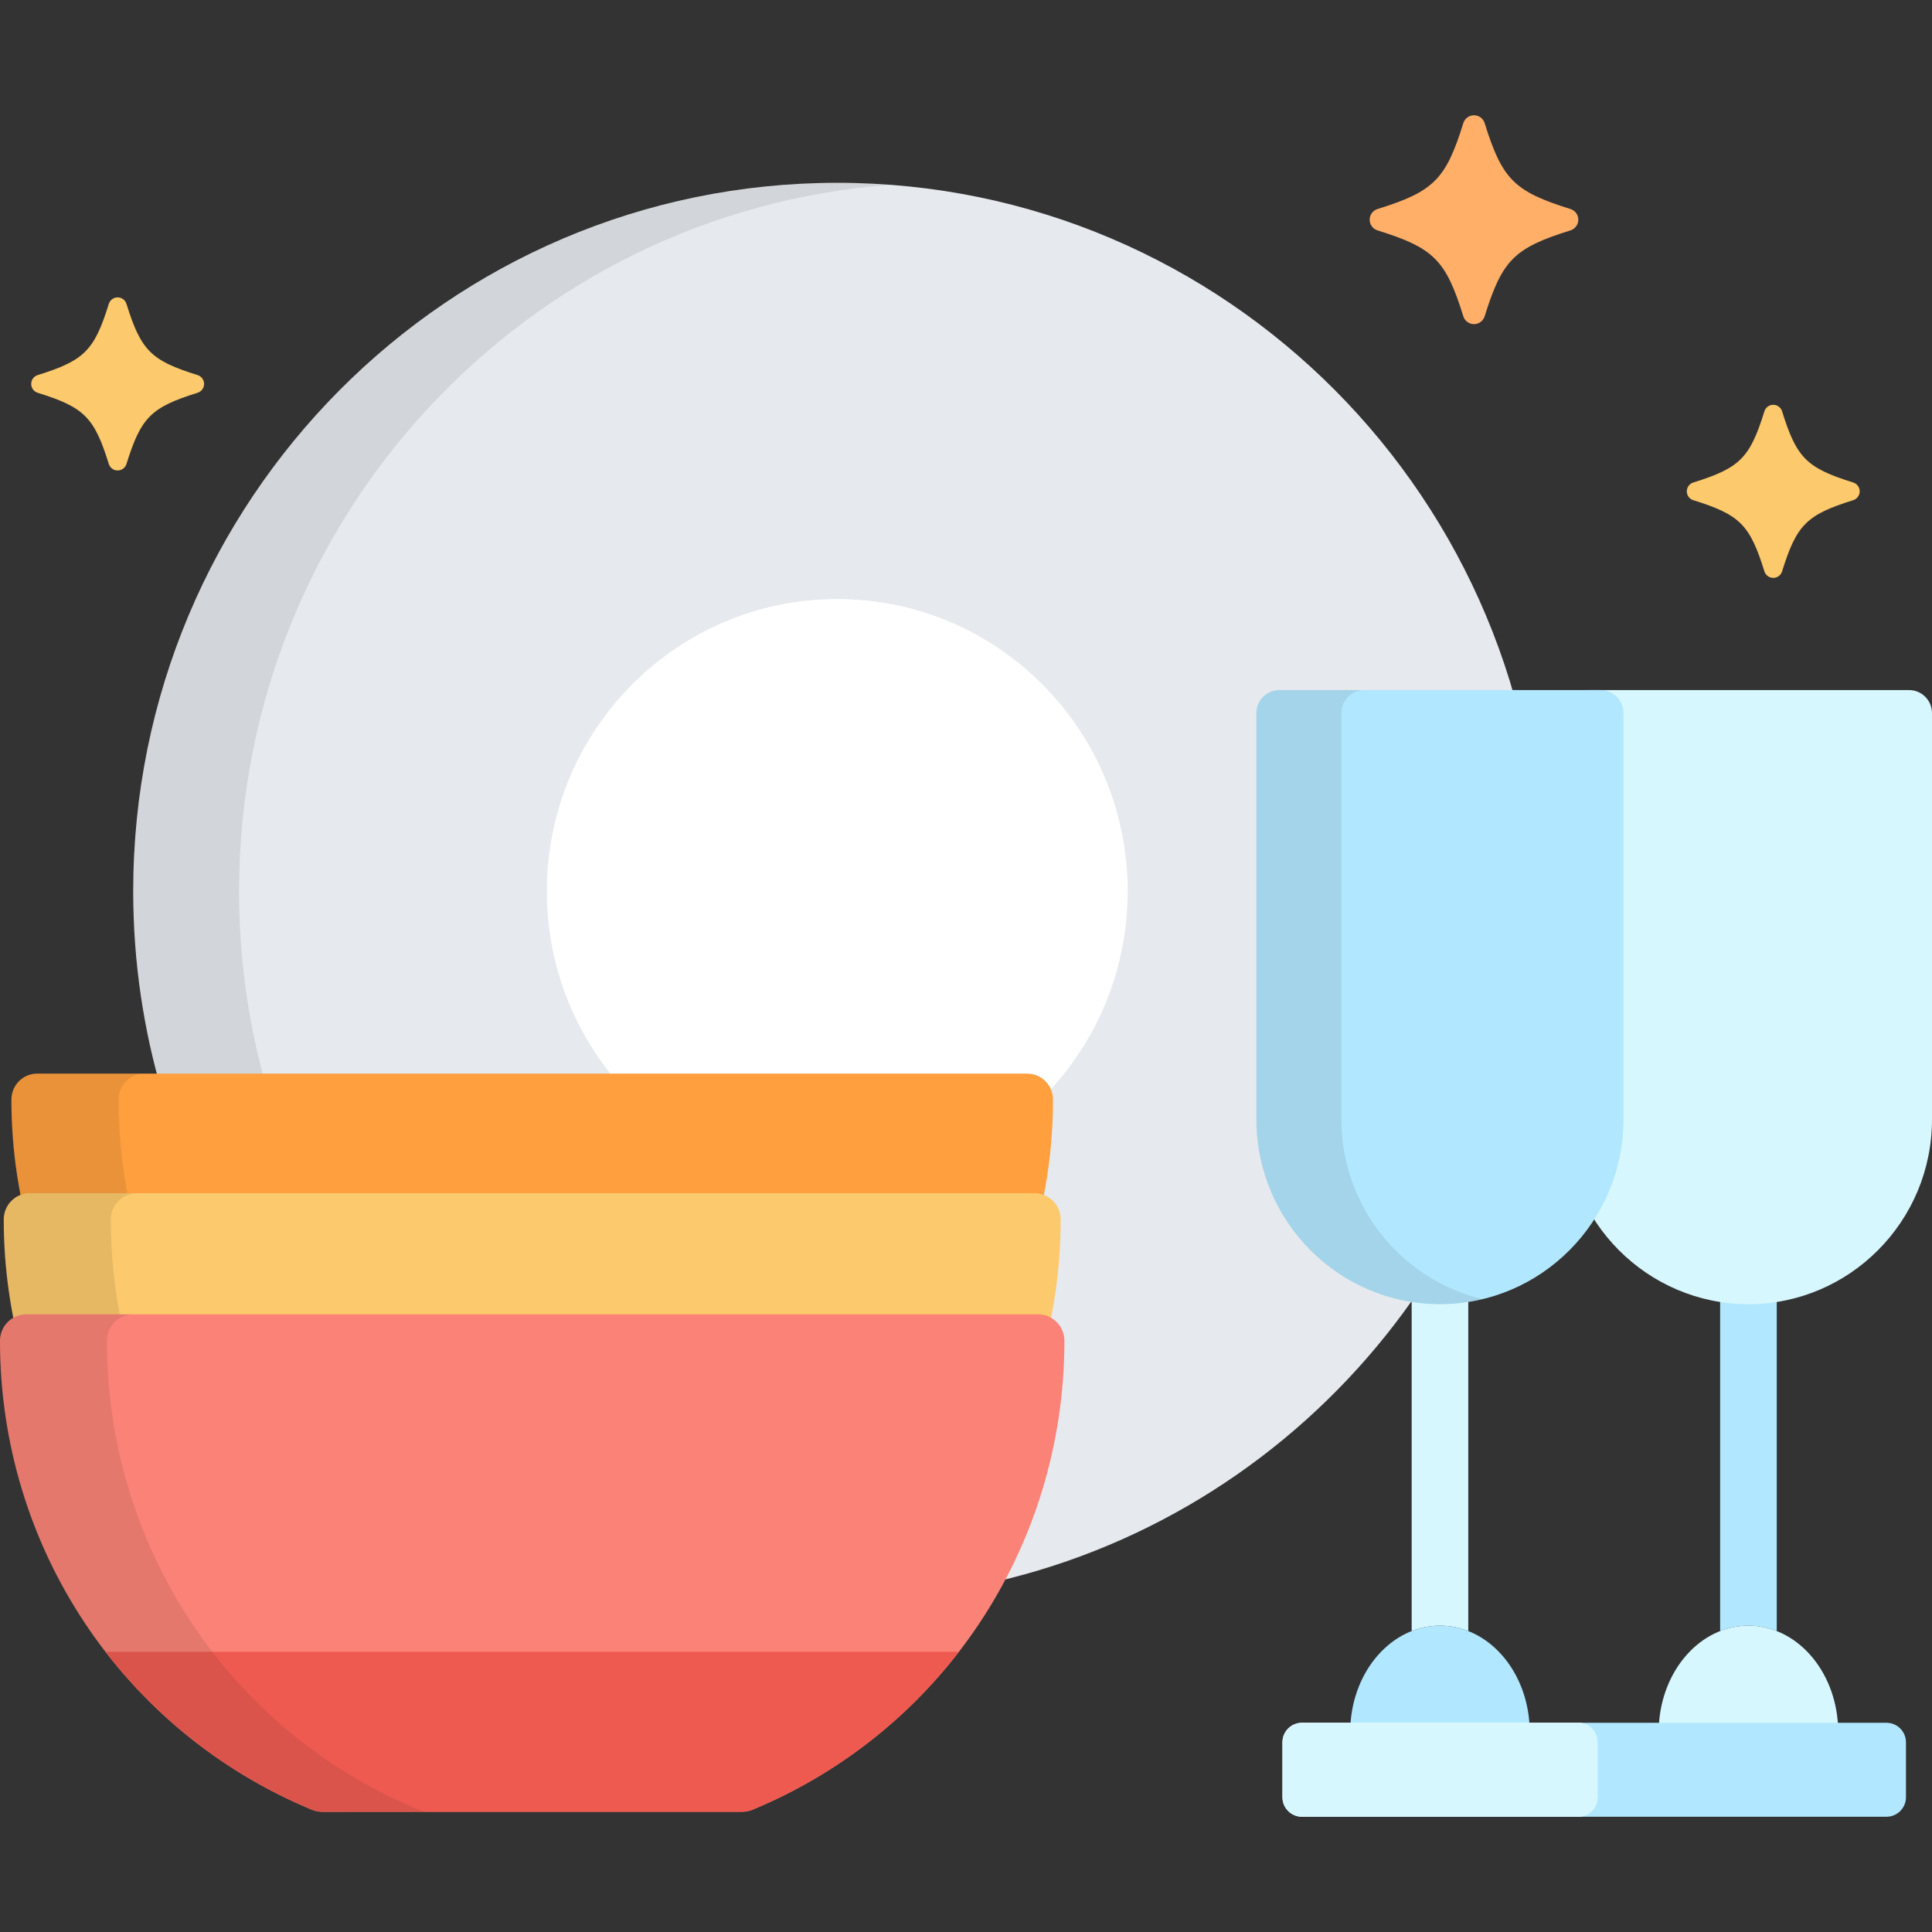 <?xml version="1.0" encoding="iso-8859-1"?>
<!-- Generator: Adobe Illustrator 19.0.0, SVG Export Plug-In . SVG Version: 6.00 Build 0)  -->
<svg version="1.1" id="Capa_1" xmlns="http://www.w3.org/2000/svg" xmlns:xlink="http://www.w3.org/1999/xlink" x="0px" y="0px"
	 viewBox="0 0 512.001 512.001" style="enable-background:new 0 0 512.001 512.001;" xml:space="preserve">
<rect x="0" y="0" width="512.001" height="512.001" fill="#333333" stroke="none"/>
<path style="fill:#E6E9ED;" d="M221.885,48.45c-103.046,0-186.582,84.059-186.582,187.75c0,18.7,2.73,36.756,7.788,53.801h224.058
	c3.771,0,6.828,3.076,6.828,6.873c0,8.605-0.829,17.059-2.417,25.274c2.599,1.006,4.446,3.534,4.446,6.504
	c0,8.874-0.89,17.582-2.555,26.045c2.117,1.205,3.549,3.488,3.549,6.111c0,20.704-4.665,40.561-13.179,58.379
	c82.853-19.148,144.646-93.805,144.646-182.986C408.467,132.509,324.932,48.45,221.885,48.45z"/>
<path style="opacity:0.1;fill:#231F20;enable-background:new    ;" d="M71.134,290.001c-5.058-17.044-7.778-35.102-7.778-53.801
	c0-98.943,76.061-180.008,172.556-187.225c-4.631-0.346-9.308-0.525-14.027-0.525c-103.046,0-186.582,84.059-186.582,187.75
	c0,18.7,2.73,36.756,7.788,53.801H71.134z"/>
<path style="fill:#FFFFFF;" d="M267.149,290.001c2.689,0,5.009,1.568,6.122,3.844c15.697-14.179,25.579-34.748,25.579-57.645
	c0-42.773-34.459-77.447-76.965-77.447S144.92,193.427,144.92,236.2c0,20.908,8.248,39.867,21.63,53.801L267.149,290.001
	L267.149,290.001z"/>
<path style="fill:#B1E8FF;" d="M463.357,430.816c2.622,0,5.142,0.51,7.5,1.439v-92.837c-2.445,0.382-4.95,0.583-7.5,0.583
	s-5.055-0.201-7.5-0.583v92.837C458.215,431.325,460.735,430.816,463.357,430.816z"/>
<g>
	<path style="fill:#D7F7FF;" d="M463.357,345.622c-26.822,0-48.643-21.957-48.643-48.947V188.991c0-3.381,2.723-6.119,6.081-6.119
		h85.126c3.358,0,6.08,2.738,6.08,6.119v107.684C512,323.665,490.179,345.622,463.357,345.622z"/>
	<path style="fill:#D7F7FF;" d="M487.104,457.448c-0.699-14.85-11.062-26.633-23.748-26.633c-12.685,0-23.049,11.783-23.747,26.633
		H487.104z"/>
</g>
<path style="fill:#B1E8FF;" d="M499.948,456.556H418.2c2.833,0,2.833,24.898,0,24.898h81.749c2.833,0,5.151-2.318,5.151-5.15
	v-14.596C505.099,458.874,502.781,456.556,499.948,456.556z"/>
<path style="fill:#D7F7FF;" d="M381.608,430.816c2.622,0,5.142,0.51,7.5,1.439v-92.837c-2.445,0.382-4.95,0.583-7.5,0.583
	s-5.055-0.201-7.5-0.584v92.838C376.466,431.325,378.986,430.816,381.608,430.816z"/>
<path style="fill:#B1E8FF;" d="M381.608,345.622c-26.821,0-48.643-21.957-48.643-48.947V188.991c0-3.381,2.722-6.119,6.081-6.119
	h85.125c3.358,0,6.081,2.738,6.081,6.119v107.684C430.252,323.665,408.431,345.622,381.608,345.622z"/>
<path style="opacity:0.1;fill:#231F20;enable-background:new    ;" d="M355.478,296.675V188.991c0-3.381,2.722-6.119,6.08-6.119
	h-22.512c-3.358,0-6.081,2.738-6.081,6.119v107.684c0,26.99,21.821,48.947,48.643,48.947c3.875,0,7.641-0.471,11.257-1.336
	C371.455,339.159,355.478,319.765,355.478,296.675z"/>
<path style="fill:#B1E8FF;" d="M405.355,457.448c-0.698-14.85-11.062-26.633-23.748-26.633c-12.685,0-23.048,11.783-23.747,26.633
	H405.355z"/>
<path style="fill:#FFFFFF;" d="M423.351,476.304c0,2.832-2.318,5.15-5.151,5.15h-73.183c-2.833,0-5.151-2.318-5.151-5.15v-14.596
	c0-2.834,2.318-5.152,5.151-5.152H418.2c2.833,0,5.151,2.318,5.151,5.152V476.304z"/>
<path style="fill:#D7F7FF;" d="M423.351,476.304c0,2.832-2.318,5.15-5.151,5.15h-73.183c-2.833,0-5.151-2.318-5.151-5.15v-14.596
	c0-2.834,2.318-5.152,5.151-5.152H418.2c2.833,0,5.151,2.318,5.151,5.152V476.304z"/>
<path style="fill:#FF9F3D;" d="M273.032,331.001c3.927-12.584,6.024-25.903,6.024-39.605c0-3.797-3.057-6.873-6.828-6.873H9.851
	c-3.771,0-6.829,3.076-6.829,6.873c0,13.702,2.097,27.021,6.024,39.605H273.032z"/>
<path style="opacity:0.1;fill:#231F20;enable-background:new    ;" d="M37.444,331.001c-3.927-12.584-6.024-25.903-6.024-39.605
	c0-3.797,3.058-6.873,6.829-6.873H9.851c-3.771,0-6.829,3.076-6.829,6.873c0,13.702,2.097,27.021,6.024,39.605H37.444z"/>
<path style="fill:#FCC96C;" d="M275.964,360.001c3.337-11.772,5.121-24.137,5.121-36.828c0-3.852-3.102-6.973-6.929-6.973H7.922
	c-3.827,0-6.928,3.121-6.928,6.973c0,12.691,1.783,25.056,5.12,36.828H275.964z"/>
<path style="opacity:0.1;fill:#231F20;enable-background:new    ;" d="M34.48,360.001c-3.337-11.772-5.12-24.137-5.12-36.828
	c0-3.852,3.101-6.973,6.928-6.973H7.922c-3.827,0-6.928,3.121-6.928,6.973c0,12.691,1.783,25.056,5.12,36.828H34.48z"/>
<path style="fill:#FB8276;" d="M85.351,480.142c-0.913,0-1.815-0.18-2.658-0.529C32.458,458.78,0,409.995,0,355.329
	c0-3.879,3.124-7.021,6.978-7.021H275.1c3.854,0,6.979,3.143,6.979,7.021c0,54.666-32.459,103.451-82.693,124.283
	c-0.843,0.35-1.746,0.529-2.659,0.529H85.351V480.142z"/>
<path style="fill:#EF5A50;" d="M82.693,479.612c0.843,0.35,1.745,0.529,2.658,0.529h111.376c0.913,0,1.816-0.18,2.659-0.529
	c22.107-9.168,40.767-23.754,54.736-41.867H27.956C41.927,455.858,60.586,470.444,82.693,479.612z"/>
<path style="opacity:0.1;fill:#231F20;enable-background:new    ;" d="M28.33,355.329c0-3.879,3.124-7.021,6.979-7.021H6.978
	c-3.854,0-6.978,3.143-6.978,7.021c0,54.666,32.458,103.451,82.693,124.283c0.843,0.35,1.745,0.529,2.658,0.529h28.33
	c-0.913,0-1.815-0.18-2.659-0.529C60.788,458.78,28.33,409.995,28.33,355.329z"/>
<g>
	<path style="fill:#FCC96C;" d="M31.175,124.679c-1.074,0-2.025-0.697-2.344-1.726c-3.845-12.365-6.488-15.01-18.839-18.861
		c-1.027-0.318-1.727-1.27-1.727-2.348c0-1.074,0.7-2.025,1.727-2.346c12.351-3.852,14.994-6.494,18.839-18.861
		c0.319-1.027,1.27-1.727,2.344-1.727c1.076,0,2.025,0.699,2.344,1.727c3.847,12.367,6.487,15.01,18.84,18.861
		c1.025,0.32,1.725,1.271,1.725,2.346c0,1.078-0.7,2.029-1.725,2.348c-12.353,3.852-14.993,6.496-18.84,18.861
		C33.2,123.981,32.251,124.679,31.175,124.679z"/>
	<path style="fill:#FCC96C;" d="M469.93,153.146c-1.074,0-2.025-0.697-2.344-1.727c-3.845-12.365-6.487-15.01-18.838-18.861
		c-1.027-0.318-1.727-1.271-1.727-2.348s0.7-2.025,1.727-2.346c12.351-3.852,14.993-6.494,18.838-18.861
		c0.319-1.027,1.27-1.729,2.344-1.729c1.076,0,2.025,0.701,2.344,1.729c3.848,12.367,6.488,15.01,18.84,18.861
		c1.026,0.32,1.725,1.27,1.725,2.346s-0.7,2.029-1.725,2.348c-12.352,3.852-14.993,6.496-18.84,18.861
		C471.955,152.448,471.006,153.146,469.93,153.146z"/>
</g>
<path style="fill:#FFAF68;" d="M390.623,85.899c-1.296,0-2.443-0.842-2.828-2.082c-4.641-14.924-7.829-18.113-22.734-22.76
	c-1.239-0.387-2.083-1.533-2.083-2.834c0-1.299,0.844-2.445,2.083-2.832c14.905-4.646,18.093-7.838,22.734-22.762
	c0.385-1.238,1.533-2.082,2.828-2.082c1.299,0,2.444,0.844,2.829,2.082c4.643,14.924,7.83,18.115,22.735,22.762
	c1.238,0.387,2.083,1.533,2.083,2.832c0,1.301-0.845,2.447-2.083,2.834c-14.906,4.647-18.092,7.836-22.735,22.76
	C393.066,85.058,391.921,85.899,390.623,85.899z"/>
<g>
</g>
<g>
</g>
<g>
</g>
<g>
</g>
<g>
</g>
<g>
</g>
<g>
</g>
<g>
</g>
<g>
</g>
<g>
</g>
<g>
</g>
<g>
</g>
<g>
</g>
<g>
</g>
<g>
</g>
</svg>

